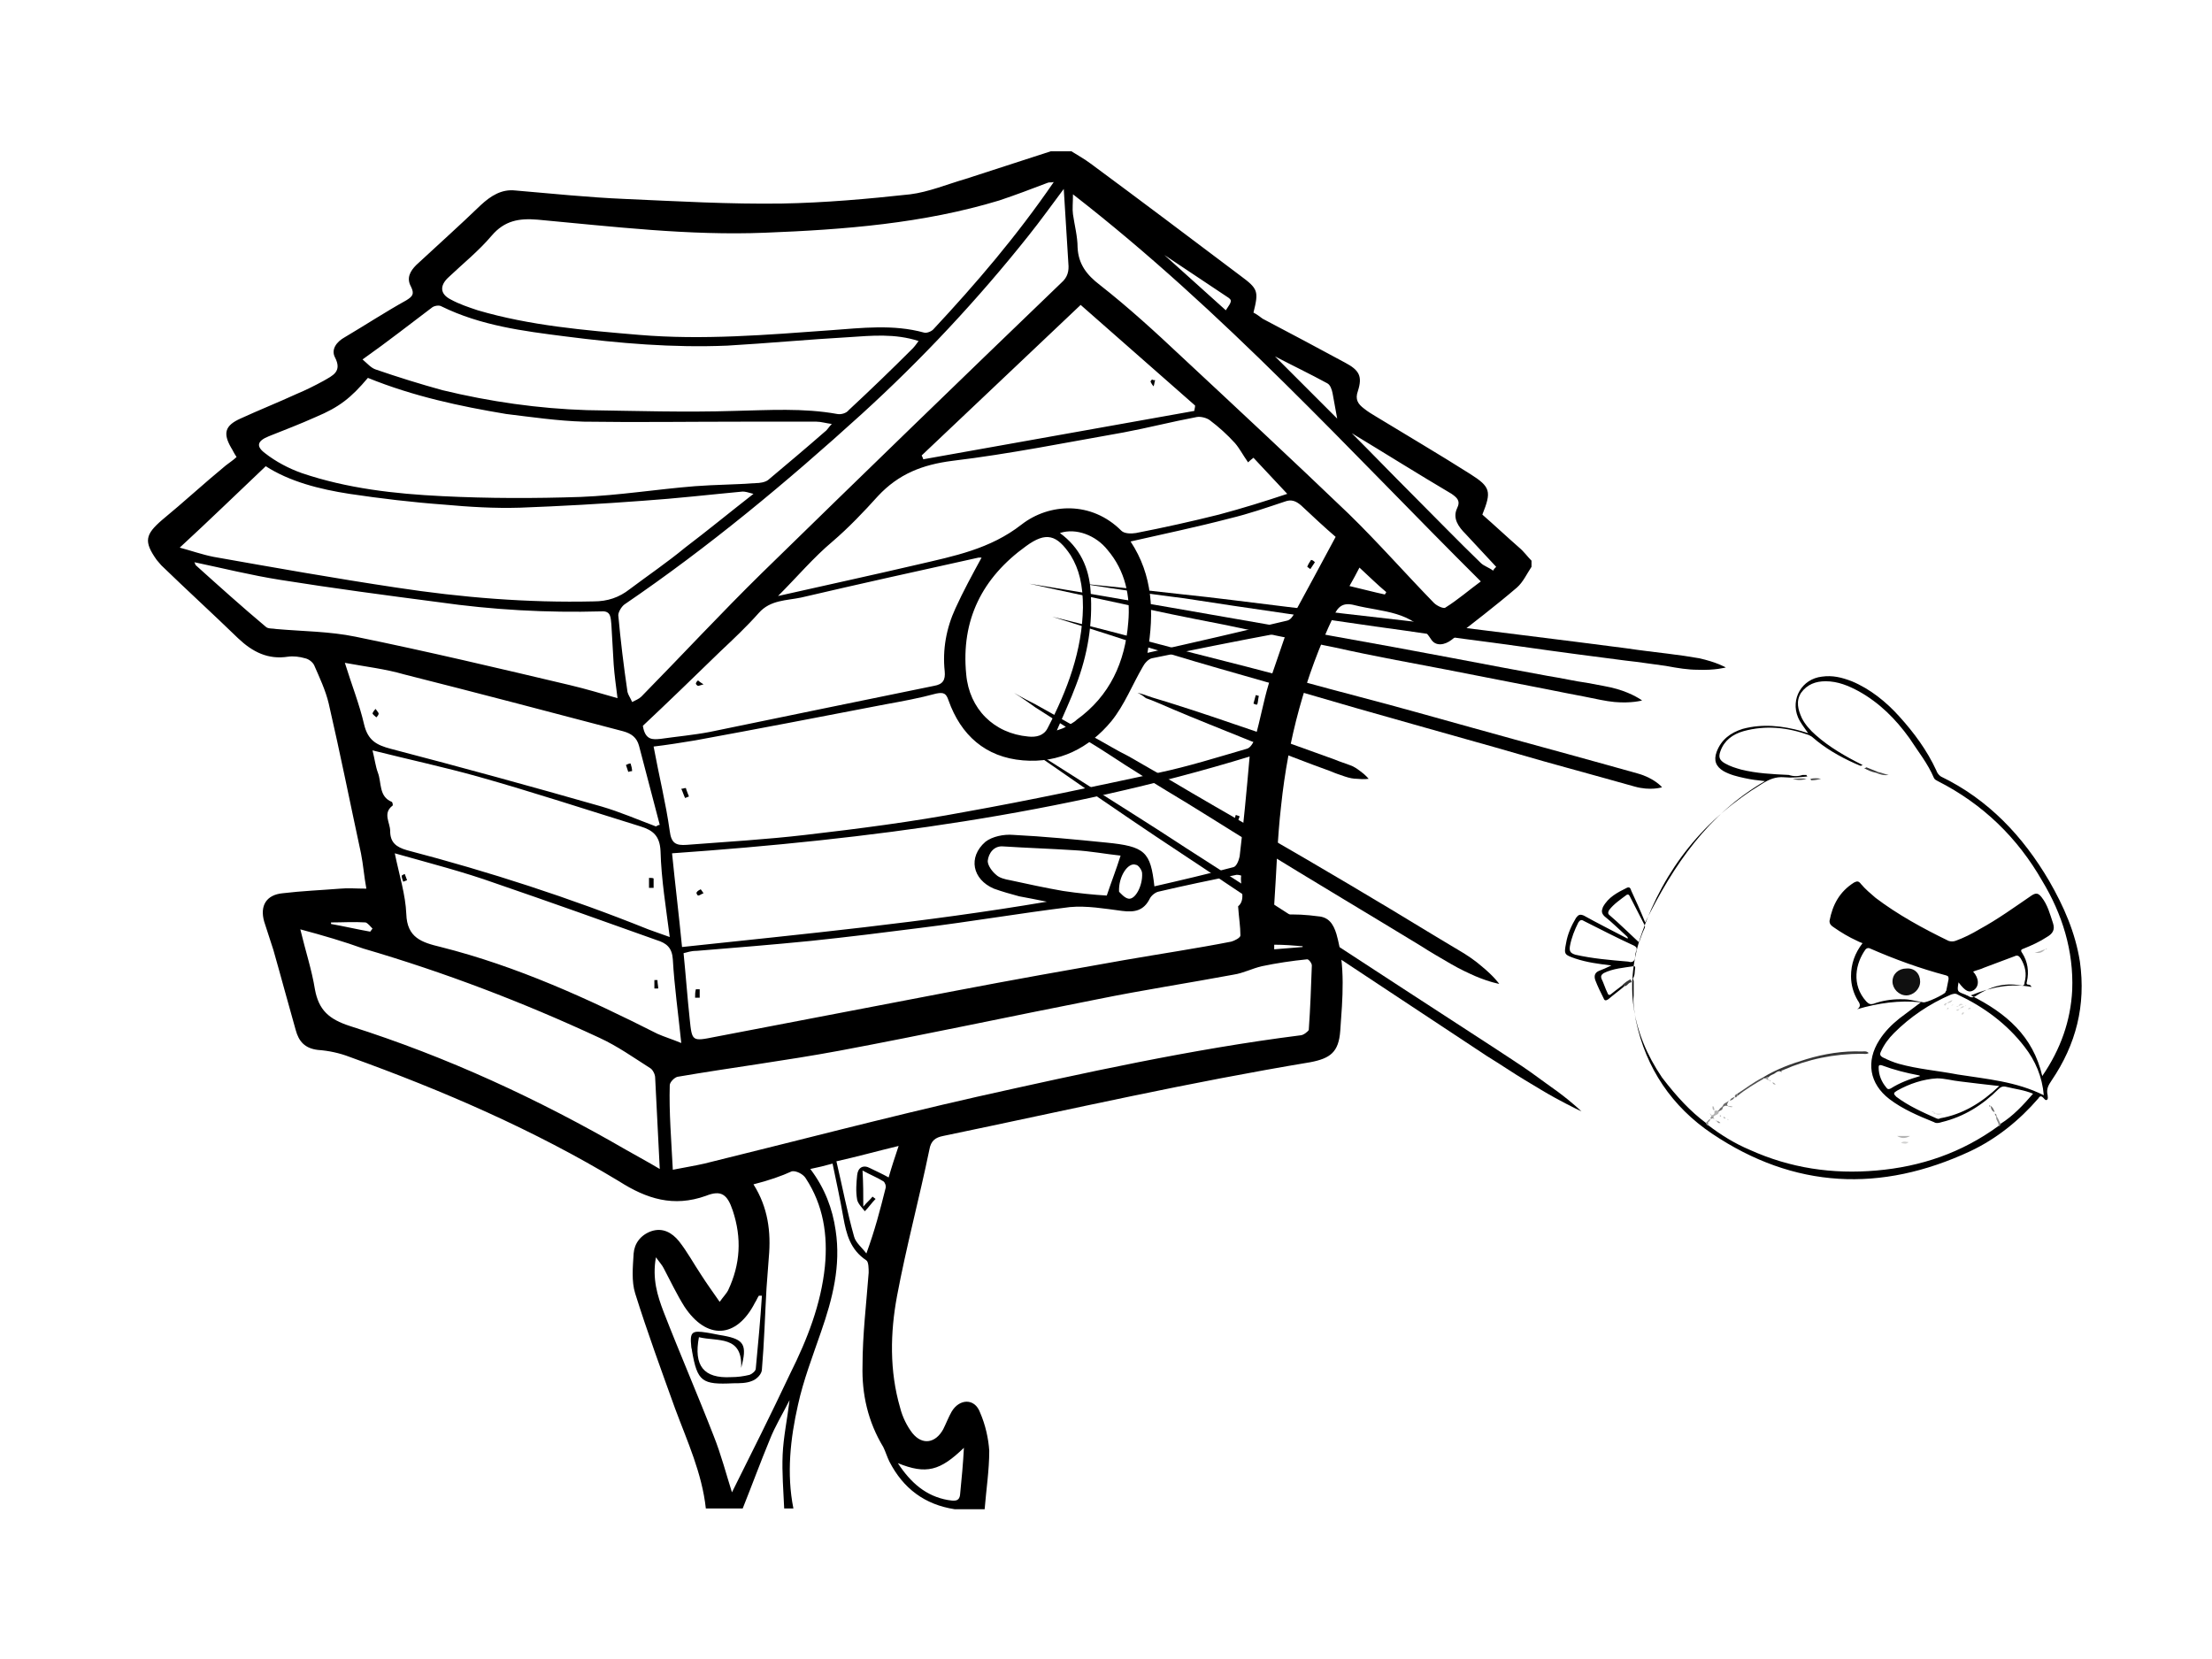 <?xml version="1.0" encoding="utf-8"?>
<!-- Generator: Adobe Illustrator 17.1.0, SVG Export Plug-In . SVG Version: 6.00 Build 0)  -->
<!DOCTYPE svg PUBLIC "-//W3C//DTD SVG 1.1//EN" "http://www.w3.org/Graphics/SVG/1.1/DTD/svg11.dtd">
<svg version="1.1" id="Layer_1" xmlns="http://www.w3.org/2000/svg" xmlns:xlink="http://www.w3.org/1999/xlink" x="0px" y="0px"
	 viewBox="0 0 288 216" enable-background="new 0 0 288 216" xml:space="preserve">
<g>
	<path d="M211.5,128.4c-0.7,0.6-1.4,1.1-2.1,1.7c-0.3,0.2-0.5,0.2-0.6-0.1c-0.4-0.8-0.8-1.6-1.1-2.4c-0.2-0.6,0-1,0.5-1.2
		c0.5-0.2,1-0.4,1.6-0.7c-1.7-0.2-3.2-0.4-4.7-0.9c-1.4-0.5-1.5-0.5-1.2-2c0.2-1.2,0.7-2.3,1.3-3.3c0.3-0.4,0.5-0.5,1-0.3
		c1.8,1,3.6,1.9,5.5,2.9c0.1,0,0.1,0.1,0.2,0.1c0.1-0.1,0-0.2-0.1-0.3c-1-0.9-1.9-1.8-2.9-2.6c-0.4-0.4-0.4-0.7-0.2-1.2
		c0.7-1.3,1.9-1.9,3.1-2.5c0.4-0.2,0.5,0.1,0.6,0.4c0.6,1.3,1.2,2.6,1.8,4.1c3.7-7.5,8.2-14.1,15.6-18.4c-1-0.1-1.8-0.2-2.7-0.4
		c-0.9-0.2-1.8-0.4-2.7-0.9c-1-0.6-1.3-1.4-0.9-2.5c0.6-1.6,1.8-2.5,3.4-3c2.6-0.7,5.2-0.4,7.7,0.3c0.2,0.1,0.4,0.1,0.6,0.2
		c0.1,0,0.2,0.1,0.2,0c0,0-0.1-0.1-0.1-0.1c-0.4-0.6-0.9-1.2-1.2-1.9c-1-2.4,0.5-5,3.1-5.3c1.4-0.2,2.6,0.1,3.9,0.6
		c2.4,1,4.5,2.7,6.2,4.6c1.9,2.1,3.6,4.4,4.8,7c0.1,0.3,0.3,0.6,0.6,0.8c6.2,3,10.7,7.8,14.1,13.6c1.9,3.3,3.4,6.7,4,10.5
		c0.8,5.7-0.5,10.8-3.7,15.5c-0.4,0.6-0.7,1.1-0.5,1.9c0,0.2,0.1,0.5-0.1,0.6c-0.2,0.1-0.3-0.1-0.5-0.3c-0.3-0.3-0.5-0.1-0.6,0.1
		c-2.5,2.9-5.5,5.3-8.9,6.9c-11.6,5.4-22.9,4.9-33.6-2.3c-5.2-3.5-8.6-8.5-9.9-14.7c-0.2-1.1-0.4-2.2-0.3-3.3c0-0.5,0-0.9,0-1.4
		c0-0.1,0-0.3,0-0.4c0-0.2-0.1-0.3-0.1-0.4c0.3-0.4,0.2-0.9,0.3-1.4c0-0.2-0.1-0.2-0.2-0.2c-1.3,0.2-2.7,0.3-3.9,0.9
		c-0.3,0.2-0.4,0.4-0.3,0.7c0.3,0.6,0.5,1.3,0.8,1.9c0.1,0.3,0.3,0.3,0.5,0.1c0.6-0.5,1.2-0.9,1.8-1.4
		C211.4,128.3,211.4,128.4,211.5,128.4z M222.1,146.2c0.1,0.1,0.1,0.3,0.3,0.3c1.7,1.3,3.5,2.4,5.4,3.2c5.3,2.4,10.8,3.2,16.5,2.7
		c5.8-0.5,11.1-2.3,15.9-5.8c0.2,0,0.2-0.2,0.3-0.3c1.6-1,2.9-2.4,4.2-3.9c-1.2-0.5-2.3-0.6-3.5-0.9c-0.4-0.1-0.7,0-1,0.3
		c-2.1,2.1-4.5,3.6-7.4,4.3c-0.3,0.1-0.7,0.2-1,0c-2-0.8-4.1-1.7-5.8-3c-2.6-2-3.1-4.9-1.3-7.7c0.7-1.1,1.6-2,2.6-2.8
		c0.9-0.7,1.9-1.4,2.8-2.1c-2.8-0.3-5.6,0.1-8.3,0.9c0.5-0.3,0.4-0.7,0.1-1.1c-0.6-1-0.9-2.1-0.9-3.2c0-1.6,0.5-3,1.5-4.3
		c-0.3-0.1-0.5-0.2-0.7-0.3c-1.1-0.5-2.1-1.1-3.1-1.8c-0.3-0.2-0.5-0.4-0.5-0.8c0.4-2.1,1.3-3.8,3.2-5c0.4-0.2,0.6-0.2,0.9,0.2
		c0.6,0.7,1.2,1.2,1.9,1.8c2.9,2.2,6.2,4,9.5,5.6c0.3,0.1,0.6,0.1,0.9,0c1.1-0.4,2.1-0.9,3.1-1.5c2.4-1.3,4.6-2.9,6.8-4.4
		c0.6-0.4,0.9-0.3,1.3,0.2c0.8,1,1.1,2.2,1.5,3.4c0.3,0.9-0.1,1.4-0.8,1.8c-0.9,0.6-2,1.1-3,1.5c-0.3,0.1-0.5,0.2-0.2,0.6
		c0.7,1.1,0.9,2.4,0.6,3.7c-0.1,0.3,0,0.4,0.2,0.4c0.2,0,0.3,0.1,0.4,0.3c-2.7-0.5-5.2,0-7.9,1.1c4.6,2.3,8.1,5.3,9.3,10.5
		c2.4-3.5,3.7-7.2,3.9-11.2c0.2-5.1-1.3-9.9-3.9-14.2c-3.2-5.6-7.7-10-13.6-13c-0.2-0.1-0.4-0.2-0.5-0.4c-0.8-1.9-2.1-3.5-3.2-5.2
		c-1.8-2.5-3.9-4.6-6.6-6.1c-1.3-0.7-2.7-1.3-4.3-1.3c-1.3,0-2.4,0.4-3.2,1.5c-0.7,1.1-0.4,2.2,0.1,3.3c0.4,0.8,1.1,1.6,1.8,2.2
		c1.8,1.6,3.9,2.8,6.1,3.9c-0.1,0.1-0.2,0.1-0.3,0.1c-0.2-0.1-0.5-0.2-0.7-0.3c-2-0.9-3.9-2-5.5-3.4c-0.1-0.1-0.3-0.2-0.5-0.3
		c-2.8-1-5.6-1.3-8.5-0.5c-1.4,0.4-2.5,1.2-3,2.6c-0.3,0.8-0.1,1.2,0.6,1.6c0.7,0.4,1.4,0.6,2.1,0.8c2,0.5,4.1,0.6,6.2,0.7
		c0.6,0.2,1.2,0.2,1.8,0c0.2,0,0.4,0,0.5,0c0,0.1,0.1,0.1,0.1,0.2c-1,0.1-2,0.2-3,0.1c-1.1-0.1-2,0.3-2.8,0.8
		c-7.6,4.6-12.8,11.1-15.7,19.4c-2.4,6.7-1.4,13,2.6,18.9C218.4,142.9,220.1,144.7,222.1,146.2z M266.1,142.6
		c-0.2-2.4-1.1-4.5-2.5-6.3c-2.3-3-5.3-5.2-8.7-6.8c-0.3-0.2-0.6-0.1-0.9,0c-2.8,1.2-5.3,2.9-7.4,5c-0.7,0.7-1.3,1.5-1.7,2.4
		c-0.2,0.4-0.1,0.6,0.3,0.8c0.6,0.3,1.3,0.6,2,0.8c2.5,0.7,5.1,0.9,7.7,1.4C258.7,140.5,262.5,140.8,266.1,142.6z M247.4,130.1
		c0.5,0,0.9,0,1.4,0.1c0.5,0.1,1.1,0.2,1.6,0.3c0.4,0.1,2.7-1,2.9-1.3c0-0.1,0-0.1,0.1-0.2c0.1-0.5,0.2-1,0.3-1.5
		c0-0.3,0-0.4-0.3-0.5c-3.4-0.9-6.7-2.1-9.9-3.5c-0.2-0.1-0.4-0.1-0.6,0.1c-1.3,1.8-1.9,4.6,0.1,6.8c0.3,0.3,0.5,0.4,0.9,0.3
		C245,130.3,246.2,130.1,247.4,130.1z M260.3,141.4c-1.8-0.2-3.5-0.4-5.1-0.6c-1-0.1-2-0.4-3-0.4c-1.8,0.1-3.6,0.7-5.2,1.6
		c-0.5,0.3-0.5,0.4-0.1,0.8c1.6,1.2,3.4,2,5.2,2.8c0.2,0.1,0.4,0.1,0.5,0C255.5,145.1,258,143.6,260.3,141.4z M212,125.2
		c0.6,0.2,0.9-0.1,0.9-0.8c0-0.2,0.1-0.4,0.1-0.5c0.2-0.4,0.1-0.6-0.3-0.8c-2.2-1-4.3-2.1-6.5-3.2c-0.3-0.2-0.5-0.1-0.7,0.2
		c-0.5,1-0.9,2-1.1,3.1c-0.1,0.7,0.1,0.9,0.7,1.1C207.3,124.8,209.6,125,212,125.2z M255,127.9c-0.2,1.2-0.2,1.2,0.9,1.6
		c0.1,0.1,0.3,0.1,0.4,0.2c0.3,0.2,0.6,0.2,0.9,0c1.8-1.2,3.7-1.8,5.9-1.4c0.4,0.1,0.5-0.1,0.5-0.4c0.3-1.1,0.1-2.1-0.5-3.1
		c-0.2-0.3-0.4-0.5-0.8-0.3c-1.3,0.5-2.7,1-4,1.5c-0.4,0.2-0.9,0.3-1.4,0.5c0.8,0.9,0.8,1.9,0.1,2.4
		C256.4,129.3,255.9,129.1,255,127.9z M213.4,122.7c0.2-0.5,0.4-1.2,0.7-1.8c0.1-0.2,0.1-0.3,0-0.5c-0.6-1.2-1.3-2.5-1.9-3.7
		c-0.1-0.2-0.2-0.3-0.4-0.2c-0.8,0.6-1.7,1.2-2.3,2c-0.1,0.2-0.2,0.4,0,0.6C210.8,120.2,212.1,121.5,213.4,122.7z M250,140.1
		c-0.1-0.1-0.2-0.1-0.2-0.1c-1.6-0.3-3.2-0.7-4.8-1.3c-0.4-0.1-0.4,0.1-0.4,0.3c0,1,0.4,1.9,1,2.6c0.2,0.3,0.4,0.2,0.6,0.1
		C247.3,141,248.6,140.5,250,140.1z"/>
	<path fill="#373737" d="M211.5,128.4c-0.1-0.1-0.1-0.1-0.2-0.2c0.3-0.3,0.6-0.5,1-0.7c0,0.1,0.2,0.3,0.1,0.4
		C212,127.9,211.9,128.4,211.5,128.4z"/>
	<path fill="#373737" d="M212.4,128.4c0,0.5,0,0.9,0,1.4C212.4,129.3,212.4,128.9,212.4,128.4z"/>
	<path fill="#373737" d="M243,99.9c0.5,0.2,1,0.4,1.5,0.6c-0.1,0.1-0.2,0.1-0.3,0.1c-0.5-0.1-1-0.3-1.5-0.6
		C242.8,100,242.9,100,243,99.9z"/>
	<path fill="#505050" d="M235.7,101.4c0.5-0.1,0.9-0.1,1.4,0c-0.4,0.1-0.8,0.2-1.3,0.2C235.8,101.6,235.8,101.5,235.7,101.4z"/>
	<path fill="#8E8E8E" d="M260.2,146.6c0.1-0.4-0.3-0.7-0.3-1.1c0,0,0-0.1,0.1-0.1c0.2,0.3,0.3,0.6,0.5,1
		C260.4,146.4,260.4,146.6,260.2,146.6z"/>
	<path fill="#505050" d="M233.4,101.4c0.6,0,1.2-0.1,1.8,0C234.6,101.6,234,101.6,233.4,101.4z"/>
	<path fill="#8E8E8E" d="M222.1,146.2c0.1-0.1,0.1-0.1,0.2-0.2c0,0,0.1,0.1,0.1,0.1c0,0.1,0,0.3,0,0.4
		C222.2,146.5,222.2,146.3,222.1,146.2z"/>
	<path fill="#373737" d="M229.5,140.3c1.8-1.1,3.7-1.8,5.7-2.4c2.3-0.7,4.8-1.1,7.2-1c0.3,0,0.6-0.1,0.9,0.2
		c-0.3,0.2-0.6,0.1-0.9,0.1c-3.6,0-7,0.7-10.2,2.1c-0.1,0.1-0.4,0-0.2,0.3l0,0c-0.4-0.3-0.7,0-1,0.2c-0.2,0.1-0.5,0.2-0.7,0.4
		c-0.1,0.1-0.3,0.2-0.4,0.2c0,0-0.1,0-0.1,0C229.6,140.4,229.6,140.3,229.5,140.3z"/>
	<path fill="#505050" d="M229.5,140.3c0.1,0,0.1,0.1,0.2,0.1c-1.2,0.7-2.4,1.4-3.5,2.3c0-0.1,0-0.2,0-0.3
		C227.3,141.7,228.3,140.9,229.5,140.3z"/>
	<path fill="#505050" d="M244.2,100.6c0.1,0,0.2,0,0.3-0.1c0.5,0.1,0.9,0.3,1.4,0.4C245.2,101,244.7,100.8,244.2,100.6z"/>
	<path fill="#6A6969" d="M224.3,144c0.1-0.4,0.5-0.4,0.8-0.7c-0.4,0.7-0.3,0.7,0.5,0.8c-0.4,0.2-0.8-0.4-1.2,0
		C224.4,144,224.4,144,224.3,144z"/>
	<path fill="#B3B3B3" d="M222.8,145.4c0,0,0-0.1,0-0.1c0,0,0-0.1,0-0.1c0.3,0,0.5-0.2,0.4-0.5c0,0,0.1,0,0.1-0.1c0.1,0,0.2,0,0.4,0
		c0,0.1,0.1,0.1,0.1,0.1c0,0.5-0.5,0.4-0.7,0.7C223,145.4,222.9,145.4,222.8,145.4z"/>
	<path fill="#B3B3B3" d="M247,147.9c0.3,0,0.5,0,0.8,0c0.3,0,0.5,0,0.9,0C248,148.3,247.5,148.2,247,147.9z"/>
	<path fill="#B3B3B3" d="M266.3,123.6c-0.4,0.4-0.8,0.6-1.4,0.4C265.4,124,265.8,123.7,266.3,123.6
		C266.3,123.6,266.3,123.6,266.3,123.6z"/>
	<path fill="#D1D1D0" d="M248.5,148.7c-0.3,0.3-0.6,0.2-1,0.1C247.9,148.5,248.2,148.7,248.5,148.7z"/>
	<path fill="#6A6969" d="M259.2,144c0.3,0.2,0.4,0.5,0.5,0.8C259.4,144.7,259.2,144.4,259.2,144C259.1,144.1,259.1,144.1,259.2,144z
		"/>
	<path fill="#6A6969" d="M225.9,142.8c-0.3,0.4-0.3,0.4-0.7,0.5C225.4,143,225.4,143,225.9,142.8z"/>
	<path fill="#6A6969" d="M223.8,144.7c-0.1,0-0.1-0.1-0.1-0.1c0.2-0.1,0.2-0.4,0.5-0.4c0,0,0.1,0.1,0.1,0.1
		C224.2,144.6,223.9,144.6,223.8,144.7z"/>
	<path fill="#8E8E8E" d="M223.5,145.9c0.2,0.1,0.3,0.1,0.5,0.3C223.7,146.3,223.6,146.1,223.5,145.9
		C223.5,146,223.5,145.9,223.5,145.9z"/>
	<path fill="#B3B3B3" d="M223.2,144.6c-0.2-0.1-0.3-0.3-0.2-0.6l0,0C223.2,144.1,223.2,144.4,223.2,144.6
		C223.2,144.6,223.2,144.6,223.2,144.6z"/>
	<path fill="#8E8E8E" d="M222.8,145.4c0.1,0,0.2,0,0.3,0c0,0.1,0,0.2,0,0.2c0,0,0,0,0,0c-0.1,0-0.2,0-0.3,0.1c0,0-0.1-0.1-0.1-0.1
		C222.7,145.5,222.7,145.5,222.8,145.4z"/>
	<path fill="#A2A2A2" d="M231.2,141.2c-0.2,0-0.3,0-0.4-0.2c0,0,0,0,0-0.1C231,141,231.1,141.1,231.2,141.2L231.2,141.2z"/>
	<path fill="#6A6969" d="M260,145.5c-0.1-0.1-0.2-0.3-0.3-0.5C260,145,259.9,145.3,260,145.5C260,145.4,260,145.4,260,145.5z"/>
	<path fill="#B3B3B3" d="M224.7,145.6c-0.1,0-0.2,0.1-0.2,0c-0.1,0-0.1-0.1-0.1-0.1c0-0.1,0-0.1,0.1-0.1
		C224.5,145.5,224.6,145.5,224.7,145.6z"/>
	<path fill="#A2A2A2" d="M229.8,140.4c0.1-0.1,0.3-0.2,0.4-0.2c0,0.1,0,0.2,0,0.3c0,0,0,0.1-0.1,0.1
		C230.1,140.5,229.9,140.5,229.8,140.4z"/>
	<path fill="#6A6969" d="M226.2,142.4c0,0.1,0,0.2,0,0.3c-0.1,0.1-0.2,0.3-0.3,0.1C225.8,142.6,226,142.5,226.2,142.4z"/>
	<path fill="#6A6969" d="M259.1,144.1c-0.1,0-0.1-0.1-0.1-0.2C259.1,143.9,259.2,144,259.1,144.1
		C259.1,144.1,259.1,144.1,259.1,144.1z"/>
	<path fill="#B3B3B3" d="M224,145.2c0,0,0.1,0.1,0.1,0.1c0,0-0.1,0.1-0.1,0.1c0,0-0.1-0.1-0.1-0.1C223.9,145.2,224,145.2,224,145.2z
		"/>
	<path fill="#B3B3B3" d="M225,145.8c0,0-0.1,0-0.1-0.1C224.9,145.7,225,145.7,225,145.8c0-0.1,0.1-0.1,0.1,0
		C225.1,145.7,225,145.8,225,145.8z"/>
	<path fill="#B3B3B3" d="M266.3,123.6c0.1-0.1,0.1-0.1,0.2-0.1C266.5,123.6,266.4,123.6,266.3,123.6
		C266.3,123.6,266.3,123.6,266.3,123.6z"/>
	<polygon fill="#373737" points="229.8,139.6 229.7,139.6 229.7,139.6 	"/>
	<path fill="#8E8E8E" d="M222.7,145.1c0,0-0.1-0.1-0.1-0.1c0,0,0,0,0.1,0C222.6,145,222.7,145.1,222.7,145.1L222.7,145.1z"/>
	<path fill="#6A6969" d="M224.4,144.1c-0.1,0.1-0.1,0.1-0.2,0.2c0,0-0.1-0.1-0.1-0.1c0.1-0.1,0.1-0.1,0.2-0.2
		C224.4,144,224.4,144,224.4,144.1z"/>
	<path fill="#8E8E8E" d="M222.6,145.9c-0.1,0.1-0.1,0.2-0.2,0.2c0,0-0.1-0.1-0.1-0.1c0.1-0.1,0.1-0.1,0.2-0.2
		C222.6,145.8,222.6,145.8,222.6,145.9z"/>
	<path fill="#B3B3B3" d="M222.9,144C222.9,144,222.9,144,222.9,144C222.9,144,222.9,144,222.9,144C222.9,144,222.9,144,222.9,144
		L222.9,144z"/>
	<path fill="#A2A2A2" d="M231.2,141.2C231.2,141.2,231.2,141.2,231.2,141.2C231.2,141.3,231.2,141.3,231.2,141.2
		C231.2,141.3,231.2,141.2,231.2,141.2L231.2,141.2z"/>
	<path fill="#8E8E8E" d="M222.8,145.1c0,0,0,0.1,0,0.1c-0.1,0-0.1,0-0.1-0.1l0,0C222.7,145.1,222.8,145.1,222.8,145.1z"/>
	<polygon fill="#373737" points="231.9,139.6 232,139.6 232,139.6 	"/>
	<path fill="#8E8E8E" d="M223.1,145.6c0,0,0.1,0.1,0.1,0.1C223.1,145.8,223.1,145.7,223.1,145.6
		C223.1,145.7,223.1,145.6,223.1,145.6z"/>
	<path fill="#A2A2A2" d="M230.3,140.7c0,0-0.1-0.1-0.1-0.1c0,0,0,0,0.1-0.1C230.3,140.5,230.3,140.6,230.3,140.7
		C230.4,140.7,230.3,140.7,230.3,140.7z"/>
	<path fill="#A2A2A2" d="M230.4,140.6c0,0,0.1,0.1,0.1,0.1c0,0,0,0-0.1,0.1C230.4,140.8,230.4,140.8,230.4,140.6
		C230.3,140.7,230.4,140.7,230.4,140.6z"/>
	<path fill="#8E8E8E" d="M223.4,146c0,0,0-0.1-0.1-0.1C223.4,145.9,223.5,145.9,223.4,146C223.5,145.9,223.5,146,223.4,146z"/>
	<path fill="#A2A2A2" d="M230.5,140.8c0,0,0,0.1,0.1,0.1C230.5,140.9,230.5,140.9,230.5,140.8C230.5,140.8,230.5,140.8,230.5,140.8z
		"/>
	<path fill="#8E8E8E" d="M222.5,145.8c0,0,0.1-0.1,0.1-0.1c0,0,0.1,0.1,0.1,0.1c0,0-0.1,0.1-0.1,0.1
		C222.6,145.8,222.6,145.8,222.5,145.8z"/>
	<path fill="#D1D1D0" d="M255,131c0.1-0.3,0.3-0.4,0.6-0.2C255.4,130.8,255.2,130.9,255,131L255,131z"/>
	<path fill="#C7C7C6" d="M253.5,130.6c0.2-0.2,0.5-0.3,0.7-0.4C254.1,130.5,253.8,130.6,253.5,130.6
		C253.5,130.6,253.5,130.6,253.5,130.6z"/>
	<path fill="#D1D1D0" d="M255.2,131.3c0.1-0.2,0.3-0.3,0.5-0.3l0,0C255.7,131.2,255.5,131.2,255.2,131.3
		C255.3,131.3,255.2,131.3,255.2,131.3z"/>
	<path fill="#D1D1D0" d="M256.2,131.4c0.1-0.1,0.1-0.2,0.3-0.2c0,0,0.1,0.1,0.1,0.1C256.5,131.4,256.3,131.4,256.2,131.4
		L256.2,131.4z"/>
	<path fill="#C7C7C6" d="M253.5,130.6c-0.1,0.1-0.1,0.2-0.3,0.3c0,0,0,0-0.1-0.1C253.2,130.7,253.3,130.6,253.5,130.6
		C253.5,130.6,253.5,130.6,253.5,130.6z"/>
	<path fill="#D1D1D0" d="M255.1,131.4c-0.1,0.1-0.1,0.2-0.3,0.2c0,0-0.1-0.1-0.1-0.1C254.9,131.4,255,131.4,255.1,131.4L255.1,131.4
		z"/>
	<path fill="#D1D1D0" d="M255.7,131.8c0,0.2-0.1,0.3-0.3,0.3l0,0C255.4,131.9,255.5,131.8,255.7,131.8L255.7,131.8z"/>
	<path fill="#C7C7C6" d="M253.5,131.4c0-0.1,0.1-0.2,0.2-0.2c0,0,0,0,0,0C253.7,131.4,253.6,131.4,253.5,131.4L253.5,131.4z"/>
	<path fill="#D1D1D0" d="M255.8,131c0,0,0.1-0.1,0.2-0.1c0,0,0,0,0,0C255.9,131,255.9,131,255.8,131L255.8,131z"/>
	<path fill="#D1D1D0" d="M255,131c-0.1,0.1-0.2,0.1-0.3,0.1l0,0C254.8,131,254.9,131,255,131L255,131z"/>
	<path fill="#D1D1D0" d="M256.1,131.5c0,0,0.1-0.1,0.1-0.1l0,0C256.2,131.4,256.1,131.5,256.1,131.5L256.1,131.5z"/>
	<path fill="#C7C7C6" d="M254.6,130.6c0,0,0.1-0.1,0.1,0C254.7,130.5,254.6,130.6,254.6,130.6L254.6,130.6z"/>
	<path fill="#C7C7C6" d="M254.2,130.8c0,0,0-0.1,0.1,0C254.3,130.8,254.2,130.9,254.2,130.8C254.2,130.9,254.2,130.8,254.2,130.8z"
		/>
	<path fill="#C7C7C6" d="M253.3,130.9c0,0-0.1,0.1-0.1,0C253.1,130.9,253.2,130.9,253.3,130.9C253.2,130.8,253.2,130.9,253.3,130.9z
		"/>
	<path fill="#C7C7C6" d="M254.2,130.9c0,0-0.1,0.1-0.1,0.1l0,0C254.1,130.9,254.1,130.9,254.2,130.9L254.2,130.9z"/>
	<path fill="#C7C7C6" d="M253.4,131.5c0,0,0.1-0.1,0.1-0.1c0,0,0,0,0,0C253.5,131.4,253.4,131.5,253.4,131.5L253.4,131.5z"/>
	<path fill="#C7C7C6" d="M252.8,131.1C252.9,131.1,252.9,131.1,252.8,131.1C252.9,131.1,252.9,131.1,252.8,131.1
		C252.9,131.1,252.9,131.1,252.8,131.1L252.8,131.1z"/>
	<path fill="#D1D1D0" d="M255.1,131.4c0,0,0.1-0.1,0.1-0.1c0,0,0,0,0,0C255.2,131.3,255.2,131.4,255.1,131.4L255.1,131.4z"/>
	<path fill="#C7C7C6" d="M254.1,131C254,131,254,131,254.1,131C254,131,254,131,254.1,131L254.1,131z"/>
	<path fill="#C7C7C6" d="M254.6,130.6C254.6,130.6,254.5,130.6,254.6,130.6C254.5,130.6,254.5,130.6,254.6,130.6
		C254.6,130.6,254.6,130.6,254.6,130.6z"/>
	<path fill="#C7C7C6" d="M252.8,131.1C252.8,131.1,252.8,131.2,252.8,131.1C252.8,131.2,252.8,131.1,252.8,131.1L252.8,131.1z"/>
	<path fill="#D1D1D0" d="M255.6,131.8C255.7,131.8,255.7,131.8,255.6,131.8C255.7,131.8,255.7,131.8,255.6,131.8L255.6,131.8z"/>
	<path fill="#D1D1D0" d="M255.4,132.1C255.4,132.1,255.3,132.1,255.4,132.1C255.3,132.1,255.4,132.1,255.4,132.1
		C255.4,132.1,255.4,132.1,255.4,132.1z"/>
	<path fill="#D1D1D0" d="M256.1,131.5C256,131.6,256,131.6,256.1,131.5C256,131.6,256,131.5,256.1,131.5L256.1,131.5z"/>
	<path fill="#C7C7C6" d="M253.4,131.5C253.3,131.6,253.3,131.6,253.4,131.5C253.3,131.6,253.3,131.5,253.4,131.5L253.4,131.5z"/>
	<path fill="#D1D1D0" d="M254.7,131.1C254.7,131.1,254.7,131.2,254.7,131.1C254.7,131.2,254.7,131.1,254.7,131.1L254.7,131.1z"/>
	<path fill="#101010" d="M250,127.8c0,1-0.9,1.8-1.8,1.8c-1,0-1.8-0.9-1.8-1.8c0-1,0.8-1.7,1.8-1.7C249.3,126,250,126.8,250,127.8z"
		/>
	<path fill="#D1D1D0" d="M252,145c0.3,0,0.6,0,0.9,0C252.6,145.1,252.3,145.2,252,145L252,145z"/>
	<path fill="#D1D1D0" d="M252,145c-0.1,0-0.2,0-0.3-0.1l0,0C251.9,144.8,252,144.9,252,145L252,145z"/>
	<path fill="#D1D1D0" d="M251.5,144.7c0.1,0,0.2,0,0.3,0.1c0,0,0,0,0,0C251.6,144.8,251.6,144.8,251.5,144.7L251.5,144.7z"/>
	<path fill="#D1D1D0" d="M251.5,144.7C251.5,144.7,251.4,144.7,251.5,144.7C251.4,144.7,251.5,144.7,251.5,144.7L251.5,144.7z"/>
</g>
<g>
	<path d="M199.4,73.8c-0.6,0.9-1.1,2-1.9,2.7c-2.8,2.4-5.7,4.6-8.5,6.8c-0.9,0.7-2.1,0.9-2.7-0.1c-2.4-3.7-6.3-3.5-9.9-4.4
		c-1.5-0.4-2.2,0.1-2.8,1.5c-3.7,7.8-5.9,16-6.8,24.6c-0.5,4.3-0.6,8.6-0.9,12.9c-0.1,1,0.2,1.3,1.2,1.3c1.5-0.1,3,0,4.5,0.2
		c1.4,0.1,2,1,2.4,2.3c1.2,4.2,0.8,8.4,0.5,12.6c-0.2,2.8-1.3,3.6-3.9,4.1c-7.8,1.3-15.5,2.8-23.2,4.4c-8.2,1.7-16.4,3.5-24.6,5.2
		c-1,0.2-1.6,0.6-1.8,1.8c-1.3,6.3-3,12.6-4.2,19c-0.9,4.8-1,9.8,0.4,14.6c0.3,1.2,0.9,2.4,1.6,3.3c1.3,1.6,3,1.3,4-0.5
		c0.4-0.8,0.7-1.6,1.1-2.3c1-1.7,3-1.8,3.7,0.1c0.7,1.6,1.1,3.4,1.2,5c0,2.5-0.4,5.1-0.6,7.6c-1.3,0-2.6,0-3.9,0
		c-3.9-0.6-6.7-2.7-8.5-6.2c-0.3-0.6-0.5-1.3-0.8-1.9c-2-3.3-2.8-6.9-2.7-10.6c0-4,0.5-8.1,0.8-12.1c0-0.5,0-1.4-0.3-1.6
		c-2.1-1.4-2.6-3.4-3-5.6c-0.4-2.3-0.9-4.6-1.4-7c-1.1,0.3-1.9,0.5-2.9,0.7c1.9,2.5,2.9,5.2,3.3,8c0.7,4.6-0.4,8.9-1.9,13.2
		c-1.1,3.2-2.3,6.3-3,9.5c-1,4.4-1.5,9-0.6,13.5c-0.4,0-0.8,0-1.2,0c-0.1-2.3-0.3-4.7-0.2-7c0.1-2.3,0.6-4.6,0.9-7.1
		c-0.9,1.8-1.9,3.4-2.6,5.2c-1.2,2.9-2.3,5.9-3.5,8.9c-1.6,0-3.2,0-4.8,0c-0.5-4.6-2.4-8.7-4-13c-1.8-5-3.6-9.9-5.2-15
		c-0.5-1.6-0.3-3.5-0.2-5.2c0.1-1.3,0.9-2.4,2.3-2.9c1.5-0.5,2.7,0.2,3.6,1.3c1.1,1.4,1.9,2.9,2.9,4.4c0.7,1.1,1.5,2.2,2.4,3.5
		c0.5-0.7,0.9-1.1,1.1-1.5c1.6-3.4,1.8-6.8,0.6-10.4c-0.7-2.1-1.5-2.7-3.5-1.9c-4.2,1.5-7.7,0.4-11.3-1.9
		c-11.1-6.7-22.9-11.8-35.1-16.2c-1.3-0.5-2.7-0.8-4.1-0.9c-1.7-0.2-2.5-1.1-2.9-2.6c-1-3.5-1.9-6.9-2.9-10.4
		c-0.4-1.2-0.8-2.5-1.2-3.7c-0.6-2.1,0.3-3.5,2.4-3.7c2.5-0.3,5-0.4,7.5-0.6c1-0.1,2.1,0,3.4,0c-0.3-1.6-0.4-3.1-0.7-4.6
		c-1.4-6.5-2.7-13-4.2-19.5c-0.4-1.7-1.2-3.4-1.9-5c-0.2-0.4-0.7-0.8-1.2-0.9c-0.7-0.2-1.5-0.3-2.2-0.2c-2.6,0.4-4.6-0.6-6.5-2.4
		c-3.3-3.2-6.7-6.3-10-9.5c-0.2-0.2-0.4-0.5-0.6-0.7c-1.7-2.4-1.5-3.3,0.7-5.2c2.8-2.3,5.5-4.8,8.3-7.1c0.5-0.4,1-0.7,1.4-1.1
		c-0.4-0.6-0.5-0.9-0.7-1.2c-1.1-1.9-0.8-2.9,1.2-3.8c2.4-1.1,4.9-2.1,7.3-3.2c1.2-0.5,2.4-1.1,3.5-1.7c1.2-0.7,2.5-1.2,1.5-3.1
		c-0.5-1,0.2-2,1.3-2.6c2.7-1.6,5.3-3.3,8-4.8c0.8-0.5,1.1-0.8,0.6-1.8c-0.6-1.1-0.1-2,0.7-2.8c2.8-2.6,5.6-5.1,8.4-7.8
		c1.3-1.2,2.7-2.1,4.5-1.9c4.7,0.4,9.5,0.9,14.2,1.1c6.8,0.3,13.7,0.7,20.5,0.6c5.6-0.1,11.2-0.6,16.7-1.2c2.4-0.3,4.8-1.3,7.2-2
		c3.7-1.2,7.4-2.4,11.1-3.6c0.9,0,1.8,0,2.7,0c0.8,0.5,1.7,1,2.5,1.6c6.5,4.8,13,9.7,19.5,14.6c2.3,1.7,2.4,2,1.7,4.8
		c0.4,0.2,0.8,0.5,1.2,0.8c3.6,1.9,7.2,3.8,10.7,5.7c1.9,1,2.3,1.8,1.7,3.7c-0.4,1.1,0,1.7,0.8,2.3c0.5,0.4,1,0.7,1.5,1
		c4.1,2.5,8.2,4.9,12.3,7.5c2.7,1.7,2.8,2.3,1.6,5.3c1.6,1.4,3.2,2.9,4.8,4.3c0.6,0.5,1.1,1.2,1.6,1.7
		C199.4,73.6,199.4,73.7,199.4,73.8z M150.4,32.3c0.1,0.1,0.2,0.2,0.3,0.3c0.3,0.2,0.6,0.4,0.9,0.6c2.7,2.4,5.3,4.8,8,7.2
		c0.8-1.2,0.9-1.3,0.1-1.8c-2.7-1.8-5.4-3.6-8.1-5.4c-0.3-0.2-0.6-0.4-0.9-0.6C150.6,32.5,150.5,32.4,150.4,32.3z M174.4,54.8
		c-0.1-0.1-0.2-0.2-0.3-0.3c-0.2-1.1-0.4-2.2-0.6-3.3c-0.1-0.5-0.3-1.1-0.7-1.3c-2.2-1.2-4.5-2.3-6.8-3.5l0,0c0,0,0,0,0,0
		c2.7,2.7,5.4,5.4,8.1,8.1C174.2,54.6,174.3,54.7,174.4,54.8L174.4,54.8C174.5,54.9,174.4,54.8,174.4,54.8z M175.6,56
		c0.1,0.1,0.2,0.2,0.3,0.3c2.7,2.7,5.3,5.4,8,8.1c3,3,5.9,6,8.9,8.9c0.4,0.4,1.1,0.6,1.6,1c0.1-0.2,0.2-0.3,0.4-0.5
		c-1.3-1.4-2.7-2.9-4-4.3c-0.9-0.9-1.7-2-1.1-3.3c0.5-1,0-1.4-0.7-1.9c-4.4-2.6-8.7-5.3-13-7.9C175.8,56.3,175.7,56.1,175.6,56
		c-0.1-0.1-0.2-0.2-0.3-0.3l-0.1-0.1c0,0,0.1,0.1,0.1,0.1C175.4,55.8,175.5,55.9,175.6,56z M167.5,82.3c-0.5,0.1-0.9,0.1-1.3,0.2
		c-5.4,1-10.8,2.1-16.2,3.2c-0.5,0.1-1,0.7-1.2,1.1c-1.4,2.4-2.4,5-4.1,7.1c-2.9,3.5-6.8,5.5-11.5,5.1c-4.9-0.4-8.1-3.3-9.7-7.8
		c-0.3-0.9-0.6-1.1-1.6-0.9c-2.2,0.6-4.4,1-6.6,1.4c-8.3,1.6-16.6,3.2-24.8,4.7c-1.8,0.3-3.7,0.6-5.4,0.8c0.7,3.8,1.6,7.4,2.1,11
		c0.2,1.6,0.8,1.9,2.2,1.8c5.2-0.4,10.4-0.7,15.5-1.3c6.9-0.8,13.9-1.7,20.8-3c8.4-1.5,16.8-3.3,25.2-5.1c3.8-0.8,7.6-2,11.4-3.1
		c0.5-0.1,0.9-0.8,1.1-1.4c0.7-2.4,1.1-4.8,1.8-7.1C165.9,86.9,166.7,84.7,167.5,82.3z M137.2,23.7c-0.4,0.1-0.6,0-0.8,0.1
		c-2.1,0.8-4.2,1.6-6.3,2.3c-9.9,3-20.2,3.8-30.5,4.2c-9.9,0.4-19.8-0.8-29.6-1.7c-2.4-0.2-4.3,0.1-6,2.1c-1.7,2-3.7,3.6-5.6,5.4
		c-1.2,1.1-1.1,2.2,0.3,2.9c1.1,0.6,2.3,1,3.5,1.4c6.8,2,13.9,2.6,21,3.2c8.3,0.7,16.6,0,24.9-0.6c4.1-0.3,8.2-0.8,12.2,0.3
		c0.3,0.1,0.9-0.1,1.2-0.4C127.1,36.9,132.4,30.7,137.2,23.7z M87.6,152.3c1.5-0.3,2.8-0.5,4.1-0.8c11.8-2.9,23.6-6,35.5-8.7
		c13.9-3.1,27.9-6.2,42.1-8c0.4,0,1-0.5,1.1-0.7c0.2-2.8,0.3-5.6,0.4-8.4c0-0.3-0.4-0.8-0.6-0.8c-2,0.2-4,0.5-5.9,0.9
		c-1.3,0.3-2.4,0.9-3.7,1.1c-5.9,1.1-11.8,2-17.7,3.2c-11.2,2.2-22.4,4.6-33.6,6.7c-7,1.3-14.1,2.2-21.1,3.4c-0.4,0.1-1,0.7-1,1.1
		C87.1,144.8,87.4,148.4,87.6,152.3z M162.7,98.5c-24.5,7.5-49.6,10.8-75.2,12.6c0.4,4,0.9,8.1,1.3,12.2c15.9-1.7,31.6-3.2,47.5-5.9
		c-1.5-0.3-2.5-0.5-3.6-0.7c-1.1-0.3-2.2-0.6-3.3-1c-2.8-1.2-3.4-4.1-1.1-6.1c0.9-0.7,2.4-1,3.6-0.9c4,0.2,8.1,0.6,12.1,1
		c5.1,0.5,5.8,1.2,6.3,5.7c3.5-0.8,6.9-1.6,10.3-2.5c0.4-0.1,0.7-0.9,0.8-1.4C161.9,107.3,162.3,103.1,162.7,98.5z M98.1,64.3
		C97.4,64.1,97,64,96.7,64c-4.3,0.4-8.6,0.9-13,1.2c-5.3,0.4-10.7,0.7-16,0.9c-3.3,0.1-6.6-0.1-9.9-0.4c-4.1-0.3-8.3-0.8-12.3-1.4
		c-3.9-0.6-7.8-1.6-10.9-3.6c-3.8,3.6-7.4,7.1-11.2,10.6c1.5,0.4,2.9,0.9,4.4,1.2c7.9,1.4,15.8,2.8,23.8,4c8.5,1.3,17.1,2,25.7,1.8
		c1.8,0,3.3-0.5,4.7-1.6c2.4-1.8,4.9-3.5,7.2-5.4C92.1,69.1,94.9,66.8,98.1,64.3z M47.9,49.2c-2.2,2.6-3.7,3.8-6.8,5.1
		c-2,0.9-4.1,1.7-6.1,2.5c-1.5,0.6-1.7,1.3-0.5,2.2c1.4,1.1,3.1,2,4.8,2.6c5.9,2,12.1,2.7,18.3,3c6,0.3,12,0.3,18,0.1
		c5-0.2,9.9-1,14.9-1.4c2.6-0.2,5.3-0.2,7.9-0.4c0.5,0,1.2-0.1,1.6-0.4c2.5-2.1,5-4.2,7.4-6.3c0.3-0.2,0.5-0.6,0.9-1
		c-0.8-0.1-1.4-0.3-2-0.3c-3.2,0-6.5,0-9.7,0c-6.9,0-13.7,0.1-20.6,0c-3.4-0.1-6.8-0.6-10.1-1C59.9,52.9,53.8,51.6,47.9,49.2z
		 M89,124.1c0.3,3,0.5,5.8,0.8,8.6c0.3,2.9,0.3,2.9,3.3,2.3c10.4-2,20.9-4,31.3-6c7.3-1.4,14.6-2.7,22-4c4.6-0.8,9.3-1.5,13.9-2.4
		c0.4-0.1,1.2-0.5,1.2-0.8c0-1.2-0.2-2.3-0.3-3.8c1.1-0.9,0.2-2.6,0.4-4c-0.3-0.1-0.5-0.1-0.6-0.1c-3.4,0.7-6.8,1.4-10.2,2.2
		c-0.4,0.1-0.9,0.5-1.1,0.9c-0.8,1.6-2,1.8-3.6,1.6c-2.3-0.3-4.6-0.7-6.8-0.5c-6.5,0.8-12.9,1.9-19.4,2.7c-4.7,0.6-9.5,1.2-14.3,1.7
		c-5,0.5-10,0.9-14.9,1.3C89.9,123.8,89.5,124,89,124.1z M162.5,60.2c-0.7-1-1.1-1.8-1.7-2.5c-1-1.1-2.1-2.1-3.3-3
		c-0.4-0.3-1.2-0.5-1.7-0.4c-3.2,0.6-6.3,1.4-9.5,2c-7.4,1.3-14.8,2.8-22.3,3.7c-3.9,0.5-7,1.7-9.7,4.6c-1.8,2-3.8,4.1-5.9,5.9
		c-2.5,2.1-4.6,4.6-7.1,7.1c6.2-1.4,12.2-2.7,18.2-4.1c4.7-1.1,9.4-2,13.5-5.2c3.6-2.8,9.1-3.1,13,0.8c0.4,0.4,1.3,0.4,1.9,0.3
		c3.6-0.7,7.2-1.5,10.8-2.4c3-0.8,5.9-1.7,8.9-2.7c-1.6-1.7-3-3.2-4.4-4.7C162.8,59.9,162.6,60.1,162.5,60.2z M47.2,46.8
		c0.6,0.5,1.1,1.1,1.7,1.3c2.9,1,5.8,1.9,8.7,2.7c6.2,1.5,12.5,2.4,18.8,2.6c6.4,0.1,12.8,0.3,19.2,0.1c4.5-0.1,9-0.4,13.4,0.4
		c0.5,0.1,1.2-0.1,1.5-0.5c2.8-2.6,5.6-5.3,8.3-8c0.3-0.3,0.5-0.6,0.8-1c-3.1-1-6.1-0.7-9.1-0.5c-5.3,0.3-10.6,0.8-15.8,1.1
		c-7.1,0.3-14.1-0.3-21.1-1.2c-5.5-0.7-11-1.4-16.1-3.9c-0.3-0.2-0.9-0.1-1.2,0.1C53.5,42.1,50.6,44.4,47.2,46.8z M138.5,24.6
		c-1.5,2-3,4.1-4.6,6.1c-6.6,8.3-13.9,16.1-21.7,23.2c-9.8,8.9-19.9,17.3-30.9,24.8c-0.4,0.3-0.8,1-0.8,1.4c0.3,3.3,0.7,6.6,1.2,10
		c0.1,0.4,0.4,0.8,0.6,1.3c0.4-0.2,0.9-0.4,1.2-0.7c5.3-5.4,10.4-10.9,15.7-16.1c13-12.7,26-25.3,39-37.8c0.8-0.7,1-1.5,0.9-2.5
		C138.9,31,138.7,27.8,138.5,24.6z M39.1,121c0.7,2.9,1.5,5.3,1.9,7.8c0.5,2.7,1.8,3.9,4.6,4.8c12.6,4,24.5,9.5,35.9,16.1
		c1.4,0.8,2.9,1.6,4.4,2.5c-0.2-4.1-0.4-8-0.6-11.9c0-0.4-0.3-1-0.6-1.2c-2.2-1.4-4.3-2.9-6.7-4c-9.9-4.6-20.1-8.5-30.7-11.6
		C44.8,122.6,42.1,121.8,39.1,121z M83.7,94.5c0.3,1.9,1.3,1.8,2.3,1.7c2.1-0.3,4.3-0.5,6.4-0.9c9.7-2,19.4-4,29.2-6
		c1.2-0.2,1.5-0.8,1.4-1.9c-0.3-2.8,0.2-5.6,1.4-8.2c1-2.2,2.2-4.4,3.4-6.6c-0.2,0-0.3,0-0.4,0c-7.7,1.7-15.4,3.4-23.1,5.2
		c-1.9,0.4-4,0.3-5.5,2c-1.6,1.8-3.3,3.4-5,5C90.3,88.2,86.9,91.5,83.7,94.5z M48.5,97.7c0.3,1.2,0.4,2.1,0.7,2.9
		c0.5,1.3,0.1,3.1,1.8,3.8c0.1,0,0.2,0.5,0.1,0.5c-1.3,1-0.3,2.2-0.3,3.3c0,1.5,0.8,2.1,2.2,2.5c10.7,2.8,21.2,6.2,31.4,10.3
		c0.8,0.3,1.7,0.6,2.8,1c-0.5-3.9-1.1-7.5-1.2-11.2c-0.1-2-1-2.7-2.6-3.2c-7.1-2.2-14.1-4.5-21.2-6.5C57.9,99.9,53.3,98.9,48.5,97.7
		z M139.7,25.3c0,1.1-0.1,1.9,0,2.6c0.2,1.4,0.6,2.9,0.6,4.3c0.1,2.2,1.2,3.6,2.9,4.9c3.7,2.9,7.2,6.1,10.6,9.3
		c7.3,6.8,14.6,13.6,21.8,20.5c3.8,3.7,7.4,7.8,11.1,11.6c0.4,0.4,1.3,0.8,1.5,0.6c1.6-1,3.1-2.3,4.6-3.4
		C175.6,58.6,159.4,40.6,139.7,25.3z M44.9,86.3c0.9,2.9,1.9,5.4,2.5,8c0.5,2.1,1.6,2.7,3.5,3.2c9.2,2.4,18.3,4.9,27.4,7.5
		c2.4,0.7,4.7,1.7,7.1,2.6c0.2-0.1,0.3-0.2,0.5-0.2c-0.9-3.4-1.8-6.9-2.7-10.3c-0.3-1.1-1-1.6-2.1-1.9c-9.5-2.5-19-5-28.5-7.4
		C50.2,87.1,47.6,86.8,44.9,86.3z M51.4,111.1c0.6,2.9,1.4,5.4,1.5,7.9c0.1,3.1,2,3.7,4.5,4.3c9.9,2.5,19.1,6.7,28.2,11.3
		c0.9,0.4,1.9,0.7,3.1,1.2c-0.4-3.9-0.9-7.4-1.1-10.9c-0.1-1.5-0.8-2.1-2.1-2.5c-7-2.5-14-5-21-7.4C60.3,113.5,56,112.4,51.4,111.1z
		 M25.3,73.2c0.1,0.1,0.1,0.3,0.2,0.4c3,2.7,6,5.4,9.1,8c0.3,0.3,0.9,0.2,1.4,0.3c3.4,0.3,6.9,0.3,10.3,1c9.3,1.9,18.6,4.1,27.9,6.3
		c2.1,0.5,4.1,1.1,6.2,1.7c-0.2-1.6-0.4-3-0.5-4.4c-0.1-1.7-0.2-3.5-0.3-5.2c-0.1-0.8,0-1.8-1.3-1.7c-7.1,0.2-14.2-0.2-21.2-1.2
		c-6.9-0.9-13.7-1.8-20.6-2.9C32.7,74.9,29.1,74,25.3,73.2z M98.1,154.2c1.9,3,2.3,6.2,2,9.5c-0.1,1.3-0.2,2.7-0.3,4
		c-0.2,3.5-0.3,7.1-0.6,10.6c0,0.6-0.7,1.3-1.3,1.5c-0.7,0.3-1.6,0.3-2.4,0.3c-4.1,0.2-4.7-0.2-5.4-4.2c0-0.2-0.1-0.4-0.1-0.6
		c-0.2-1.9,0.1-2.1,2-1.8c0.7,0.1,1.5,0.3,2.2,0.4c2.7,0.5,3.1,1.2,2.3,4.2c0.2-4.3-3.1-3.4-5.5-4c-0.7,3.7,0.6,5.4,4.2,5.2
		c0.8,0,1.6-0.1,2.4-0.3c0.3-0.1,0.8-0.5,0.8-0.8c0.3-3.2,0.6-6.3,0.8-9.5c-0.1,0-0.3,0-0.4,0c-0.2,0.3-0.3,0.6-0.5,0.9
		c-2.4,4.7-6.3,4.9-9.2,0.5c-1-1.6-1.8-3.3-2.7-5c-0.2-0.4-0.5-0.7-1-1.4c-0.5,2.8,0.2,5,1,7.1c2.1,5.4,4.4,10.7,6.5,16.1
		c1,2.5,1.7,5.2,2.4,7.4c2.5-5,5.1-10.2,7.6-15.5c2.2-4.4,4-9,4.5-13.9c0.4-4.1-0.2-8-2.5-11.5c-0.3-0.5-1.2-1-1.8-0.9
		C101.8,153.1,100.1,153.7,98.1,154.2z M173.9,69.9c-1.4-1.2-2.9-2.6-4.5-4.1c-0.7-0.6-1.3-0.8-2.1-0.5c-2.4,0.8-4.7,1.6-7.2,2.2
		c-4.2,1.1-8.5,2-12.9,3c2.9,4.4,3.1,9.2,2.2,14.5c6.3-1.4,12.3-2.8,18.2-4.2c0.4-0.1,0.7-0.5,0.9-0.9
		C170.2,76.8,171.9,73.6,173.9,69.9z M155.5,53.5c0-0.2,0.1-0.4,0.1-0.7c-5-4.4-9.9-8.7-14.9-13.1c-7,6.6-13.8,13.1-20.7,19.6
		c0.1,0.2,0.2,0.4,0.2,0.5C132,57.7,143.7,55.6,155.5,53.5z M141,79.1c0-3-0.5-5-1.6-6.8c-1.8-2.7-3.2-3.1-5.8-1.2
		c-5.7,4.1-8.5,9.6-7.8,16.7c0.4,4.5,3.6,7.7,8.1,8.1c1,0.1,2-0.1,2.5-1.1C139,89.8,140.9,84.7,141,79.1z M138,69.4
		c2.6,1.9,3.8,4.5,4,7.6c0.3,4.2-0.4,8.3-1.9,12.2c-0.7,1.9-1.6,3.8-2.5,5.9c0.6-0.2,0.9-0.3,1.2-0.5c0.5-0.3,1-0.5,1.4-0.9
		c4.3-3.1,6.3-7.5,6.7-12.7c0.3-3.4-0.4-6.7-2.7-9.4C142.7,69.7,140.1,68.7,138,69.4z M145.9,111.4c-1.9-0.2-4-0.6-6-0.7
		c-3.1-0.2-6.2-0.3-9.3-0.5c-1.2-0.1-1.9,0.9-2,1.9c0,0.6,0.6,1.4,1.1,1.8c0.4,0.4,1.2,0.6,1.8,0.7c2.3,0.5,4.6,1,6.9,1.4
		c2,0.3,4,0.5,5.7,0.6C144.7,114.8,145.3,113.3,145.9,111.4z M112.4,157.1c0.5-0.6,0.9-0.9,1.2-1.3c0.1,0.1,0.3,0.2,0.4,0.3
		c-0.5,0.5-0.9,1.1-1.4,1.6c-0.4-0.5-0.9-1-1-1.5c-0.2-1.1-0.1-2.2,0-3.2c0.1-1,0.8-1.4,1.7-0.9c0.8,0.4,1.5,0.7,2.4,1.2
		c0.4-1.4,0.8-2.6,1.3-4.1c-2.9,0.7-5.4,1.4-8.1,2c0.8,3.4,1.4,6.6,2.3,9.8c0.2,0.8,1.1,1.5,1.6,2.2c1.1-3,1.8-5.7,2.5-8.5
		c0.1-0.3-0.1-0.8-0.3-0.9c-0.8-0.5-1.6-0.8-2.7-1.4C112.4,154.2,112.4,155.5,112.4,157.1z M116.9,190.5c1.7,2.6,3.7,4.3,6.5,4.8
		c0.7,0.1,1.5,0.3,1.6-0.7c0.2-2,0.4-4.1,0.5-6.1C122.4,191.5,120.6,192,116.9,190.5z M145.7,116.1c0.2,0.2,0.7,0.8,1.2,0.9
		c0.9,0.2,1.9-1.7,1.8-3.3c0-0.4-0.5-1.1-0.8-1.1C146.9,112.2,145.6,114.1,145.7,116.1z M175.7,76.3c1.7,0.4,3.2,0.8,4.6,1.1
		c0.1-0.1,0.1-0.2,0.2-0.3c-1.2-1-2.3-2.1-3.5-3.2C176.6,74.7,176.2,75.4,175.7,76.3z M48.2,121.3c0.1-0.1,0.2-0.3,0.3-0.4
		c-0.3-0.3-0.6-0.7-0.9-0.8c-1.5-0.1-3,0-4.5,0c0,0.1,0,0.1,0,0.2C44.8,120.6,46.5,121,48.2,121.3z M165.9,123c0,0.2,0,0.4,0,0.6
		c1.2-0.1,2.5-0.2,3.7-0.3c0,0,0-0.1,0-0.1C168.4,123.1,167.2,123,165.9,123z"/>
	<path d="M89.3,102.6c0.1,0.4,0.3,0.8,0.4,1.1c-0.2,0.1-0.3,0.1-0.5,0.2c-0.2-0.4-0.3-0.8-0.5-1.2C88.9,102.7,89.1,102.6,89.3,102.6
		z"/>
	<path d="M163.2,91.6c0.1-0.4,0.2-0.7,0.3-1.1c0.1,0,0.3,0.1,0.4,0.1c-0.1,0.4-0.1,0.8-0.2,1.1C163.6,91.8,163.4,91.7,163.2,91.6z"
		/>
	<path d="M161.4,106.3c-0.1,0.3-0.2,0.5-0.3,0.8c0,0-0.4-0.1-0.4-0.1c0-0.3,0.1-0.6,0.2-0.9C161.1,106.2,161.3,106.2,161.4,106.3z"
		/>
	<path d="M91.6,116.3c-0.3,0.1-0.5,0.3-0.7,0.3c-0.1,0-0.3-0.4-0.2-0.4c0.1-0.2,0.3-0.3,0.5-0.4C91.2,115.7,91.4,116,91.6,116.3z"/>
	<path d="M90.5,129.9c0-0.4,0-0.7,0.1-1.1c0.2,0,0.3,0,0.5,0c0,0.4,0,0.7,0,1.1C90.9,129.9,90.7,129.9,90.5,129.9z"/>
	<path d="M91.6,89.1c-0.4,0.1-0.6,0.2-0.7,0.2c-0.1,0-0.3-0.2-0.3-0.3c0-0.1,0.2-0.4,0.3-0.4C90.9,88.6,91.1,88.8,91.6,89.1z"/>
	<path d="M84.5,115.6c0-0.4,0-0.9,0-1.3c0.2,0,0.6,0,0.6,0.1c0,0.4,0,0.8,0,1.2C85,115.6,84.7,115.6,84.5,115.6z"/>
	<path d="M82.1,99.4c0.1,0.3,0.2,0.7,0.2,1c-0.2,0-0.5,0.1-0.5,0.1c-0.1-0.3-0.2-0.6-0.3-0.9C81.7,99.5,81.9,99.4,82.1,99.4z"/>
	<path d="M48.9,92.3c0.2,0.3,0.4,0.5,0.4,0.6c0,0.2-0.2,0.4-0.3,0.5c-0.2-0.2-0.4-0.3-0.5-0.5C48.5,92.8,48.7,92.5,48.9,92.3z"/>
	<path d="M85.2,128.7c0-0.4,0-0.8,0-1.1c0.1,0,0.3,0,0.4,0c0,0.4,0.1,0.8,0.1,1.1C85.6,128.7,85.4,128.7,85.2,128.7z"/>
	<path d="M52.7,113.8c0.1,0.3,0.2,0.5,0.3,0.8c-0.2,0.1-0.3,0.1-0.5,0.2c-0.1-0.3-0.2-0.5-0.2-0.8C52.5,113.9,52.6,113.8,52.7,113.8
		z"/>
	<path d="M171.2,73.2c-0.2,0.3-0.4,0.6-0.6,0.9c-0.1-0.1-0.4-0.3-0.4-0.3c0.1-0.3,0.3-0.6,0.5-0.9C170.9,72.9,171.1,73.1,171.2,73.2
		z"/>
	<path d="M150.4,49.5c-0.1,0.3-0.1,0.5-0.2,0.8c-0.2-0.2-0.3-0.4-0.4-0.6c0-0.1,0.1-0.2,0.2-0.3C150.1,49.5,150.2,49.5,150.4,49.5z"
		/>
</g>
<g>
	<g>
		<path d="M137,80.3c0,0,5,1.2,12.5,3.2c3.7,1,8.1,2.1,12.8,3.3c4.7,1.2,9.6,2.6,14.6,3.9c5,1.3,9.9,2.7,14.6,4
			c4.7,1.3,9,2.5,12.7,3.5c3.7,1,6.8,1.9,9,2.5c2.2,0.6,3.2,1.8,3.2,1.8s-1.5,0.5-3.6-0.1c-2.2-0.6-5.3-1.5-9-2.5
			c-3.7-1-8-2.3-12.7-3.6c-4.6-1.3-9.6-2.7-14.5-4.1c-4.9-1.4-9.9-2.9-14.5-4.2c-4.6-1.3-9-2.6-12.6-3.7
			C141.9,81.8,137,80.3,137,80.3z"/>
	</g>
	<g>
		<path d="M141,76c0,0,5.2,0.5,13.1,1.4c3.9,0.4,8.5,1,13.4,1.6c4.9,0.6,10.1,1.2,15.4,1.8c5.2,0.6,10.5,1.3,15.4,1.9
			c4.9,0.6,9.5,1.2,13.4,1.7c2,0.3,3.8,0.5,5.4,0.7c1.6,0.2,3,0.4,4.1,0.6c2.3,0.5,3.5,1.2,3.5,1.2s-1.4,0.4-3.7,0.3
			c-1.2,0-2.5-0.2-4.1-0.5c-1.6-0.2-3.4-0.5-5.3-0.7c-3.9-0.5-8.5-1.1-13.4-1.8c-4.9-0.7-10.1-1.3-15.3-2.1
			c-5.2-0.7-10.4-1.5-15.3-2.2c-4.9-0.7-9.5-1.4-13.4-2C146.2,76.9,141,76,141,76L141,76z"/>
	</g>
	<g>
		<path d="M132,90.2c0,0,1,0.6,2.8,1.5c1.8,1,4.3,2.4,7.3,4.1c1.5,0.8,3.1,1.8,4.9,2.7c1.7,1,3.5,2,5.4,3.1
			c3.7,2.2,7.7,4.5,11.7,6.8c8,4.6,15.9,9.3,21.8,12.9c1.5,0.9,2.8,1.7,4,2.4c1.2,0.7,2.2,1.4,3,2.1c1.6,1.3,2.3,2.3,2.3,2.3
			s-1.2-0.2-3.1-1c-0.9-0.4-2-0.9-3.2-1.6c-1.2-0.7-2.6-1.5-4-2.4c-5.9-3.6-13.8-8.3-21.6-13.1c-3.9-2.4-7.8-4.9-11.5-7.1
			c-1.8-1.1-3.6-2.2-5.3-3.3c-1.7-1.1-3.2-2.1-4.7-3c-2.9-1.9-5.3-3.4-7-4.5C133,90.8,132,90.2,132,90.2z"/>
	</g>
	<g>
		<path d="M148.1,90.2c0,0,0.5,0.1,1.3,0.4c0.8,0.3,2,0.6,3.5,1.1c2.9,0.9,6.7,2.2,10.5,3.5c3.8,1.3,7.6,2.7,10.4,3.7
			c0.7,0.3,1.4,0.5,1.9,0.7c0.6,0.2,1,0.5,1.4,0.8c0.7,0.5,1.1,1,1.1,1s-0.6,0.1-1.5,0c-0.5,0-1-0.1-1.6-0.3
			c-0.6-0.2-1.2-0.4-1.9-0.7c-2.8-1-6.6-2.5-10.3-3.9c-3.7-1.5-7.5-3-10.3-4.2c-1.4-0.6-2.5-1.1-3.4-1.4
			C148.6,90.4,148.1,90.2,148.1,90.2z"/>
	</g>
	<g>
		<path d="M134,76c0,0,5,0.8,12.5,2.1c3.8,0.6,8.1,1.4,12.8,2.2c4.7,0.8,9.7,1.7,14.7,2.6c5,0.9,10,1.8,14.7,2.7
			c4.7,0.9,9,1.7,12.8,2.4c1.9,0.3,3.6,0.7,5.1,0.9c1.5,0.3,2.9,0.5,3.9,0.8c2.1,0.6,3.3,1.5,3.3,1.5s-1.4,0.4-3.6,0.2
			c-1.1-0.1-2.4-0.4-3.9-0.7c-1.5-0.3-3.2-0.6-5.1-1c-3.7-0.7-8.1-1.6-12.8-2.5c-4.7-0.9-9.7-1.8-14.6-2.9c-5-1-9.9-2-14.6-3
			c-4.7-0.9-9-1.8-12.7-2.6C139,77.1,134,76,134,76z"/>
	</g>
	<g>
		<path d="M130.2,95c0,0,4.8,3,12,7.6c3.6,2.3,7.8,4.9,12.2,7.8c4.5,2.9,9.2,5.9,14,9c9.5,6.2,19,12.4,26.1,17
			c1.8,1.2,3.4,2.2,4.8,3.2c1.4,1,2.6,1.9,3.6,2.6c2,1.5,3,2.5,3,2.5s-1.3-0.6-3.5-1.8c-1.1-0.6-2.4-1.4-3.9-2.3
			c-1.5-0.9-3.1-2-4.9-3.1c-7.1-4.7-16.5-10.9-26-17.2c-4.7-3.1-9.4-6.3-13.8-9.2c-4.4-2.9-8.5-5.7-12-8.1
			C134.9,98.2,130.2,95,130.2,95z"/>
	</g>
</g>
</svg>
